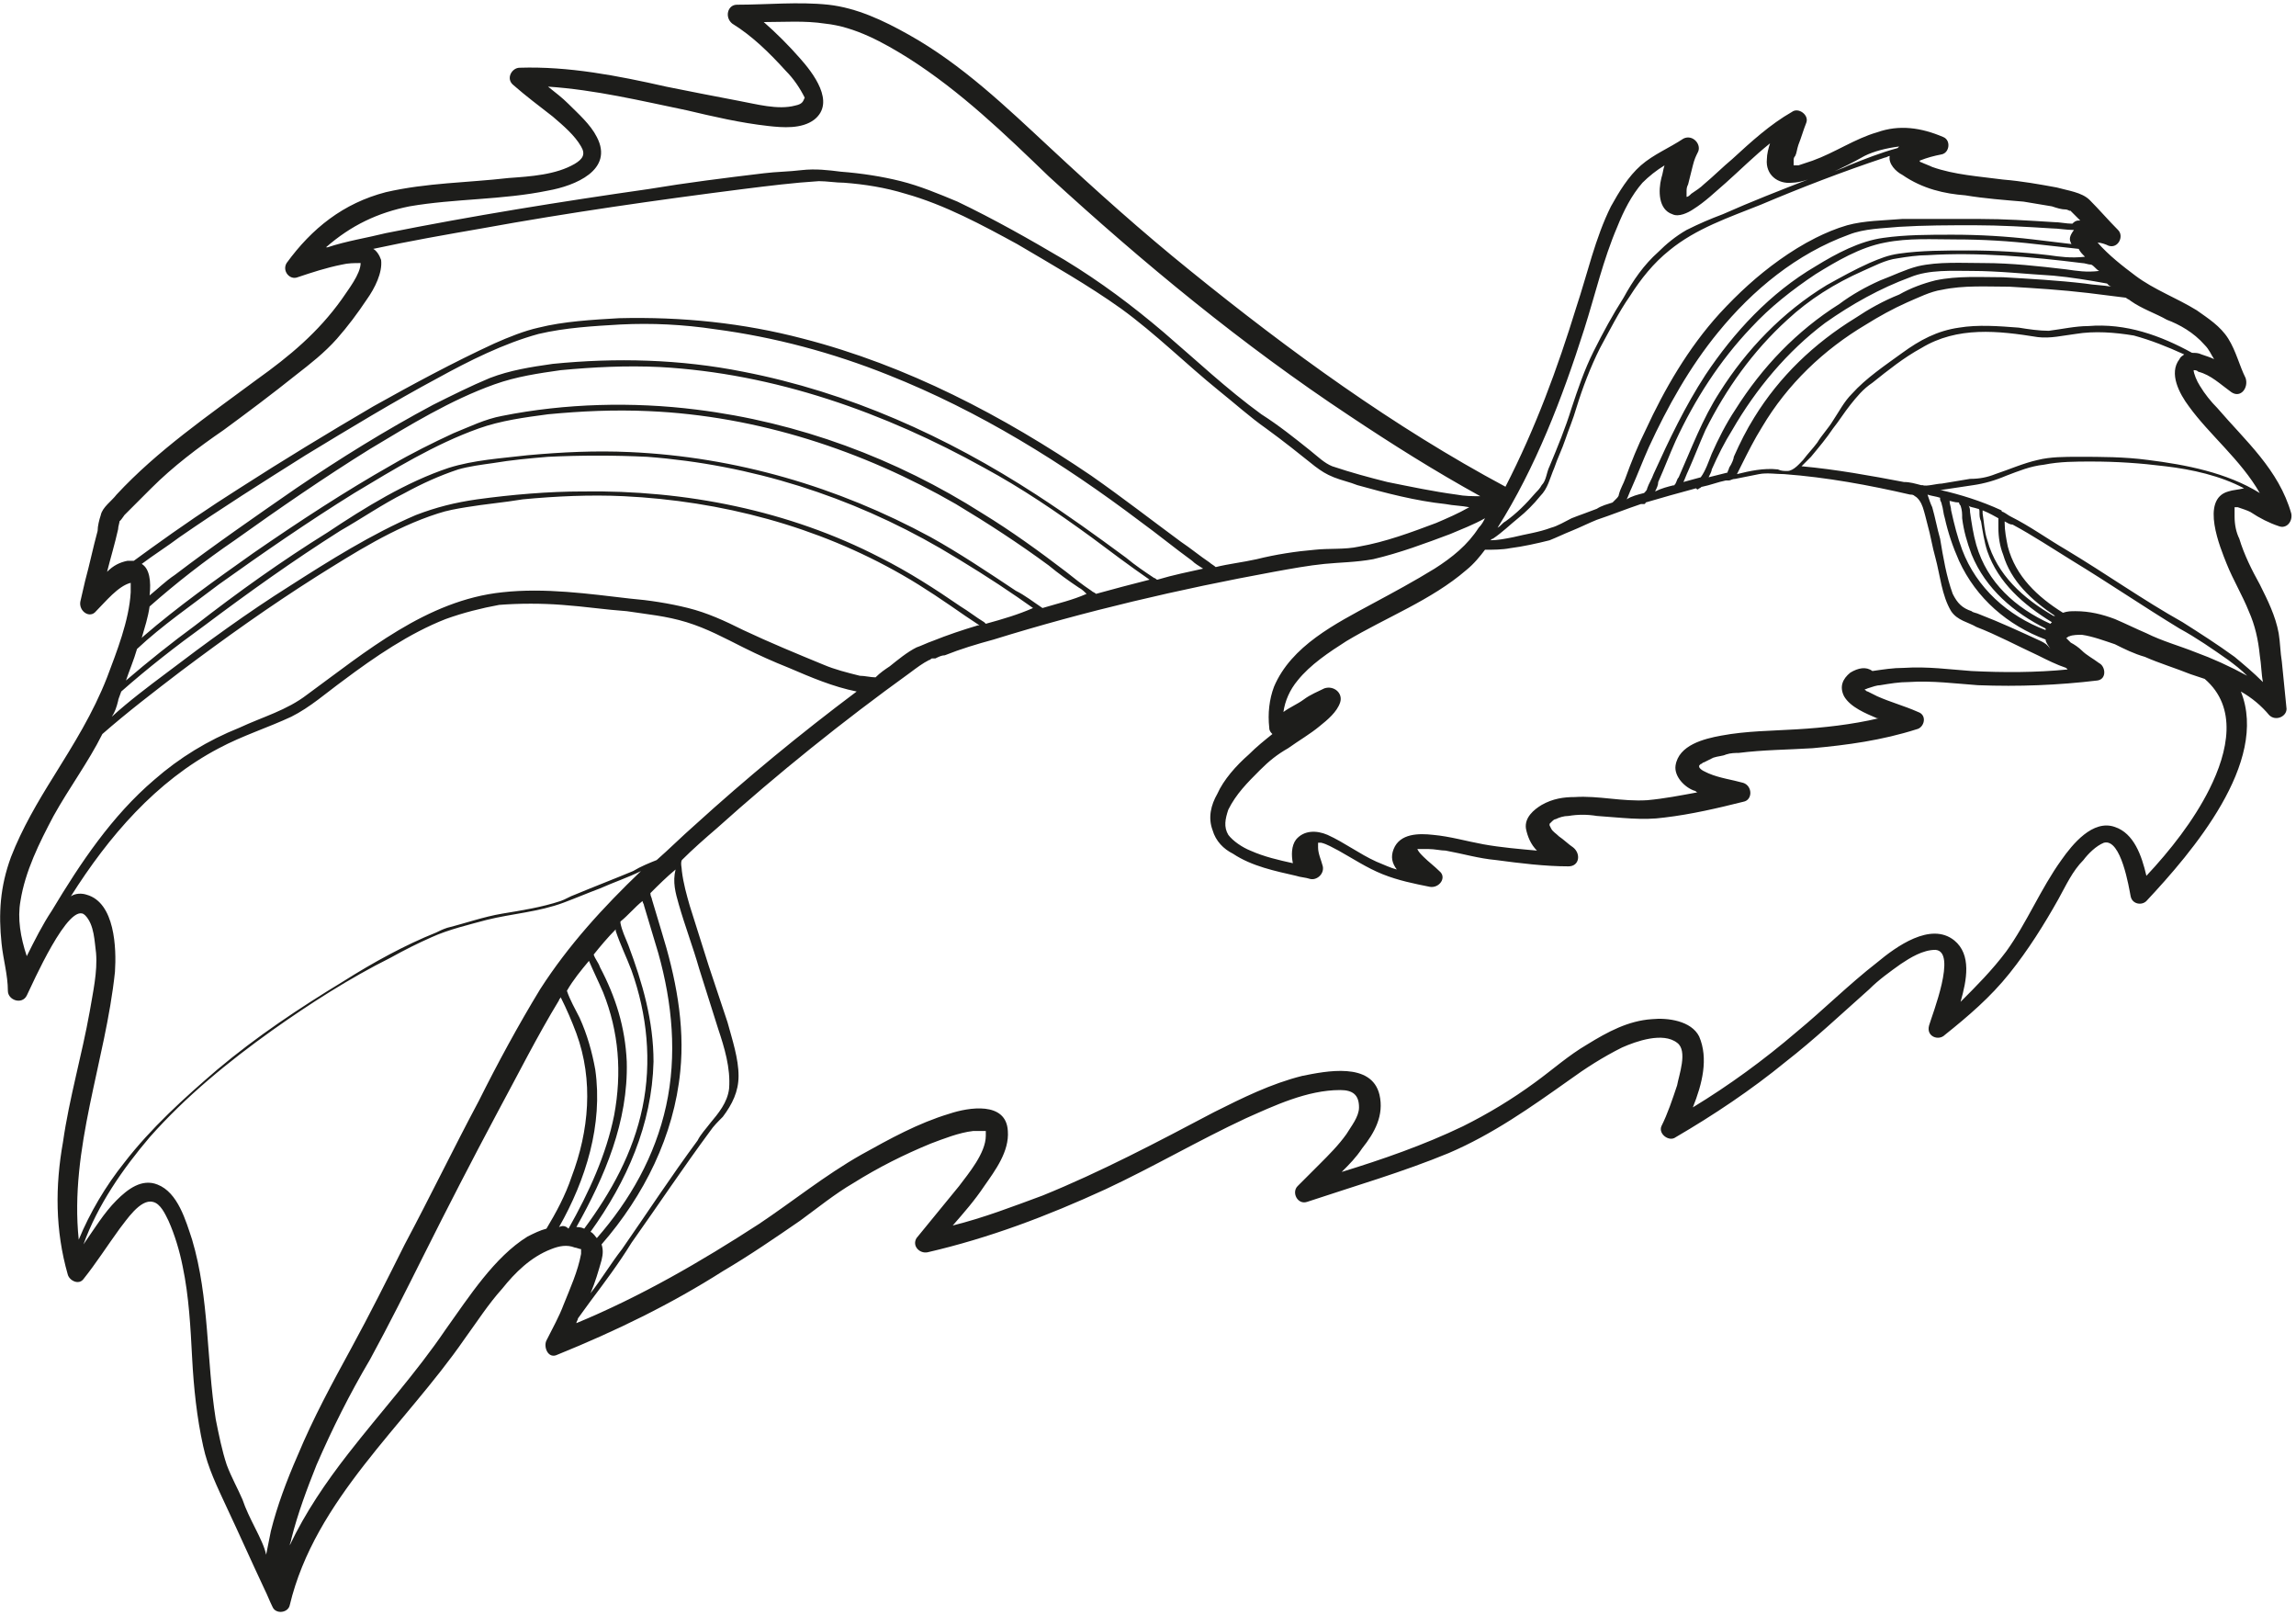 <?xml version="1.0" encoding="utf-8"?>
<!-- Generator: Adobe Illustrator 18.1.1, SVG Export Plug-In . SVG Version: 6.00 Build 0)  -->
<!DOCTYPE svg PUBLIC "-//W3C//DTD SVG 1.1//EN" "http://www.w3.org/Graphics/SVG/1.1/DTD/svg11.dtd">
<svg version="1.1" id="Слой_1" xmlns="http://www.w3.org/2000/svg" xmlns:xlink="http://www.w3.org/1999/xlink" x="0px" y="0px"
	 viewBox="0 0 145.8 102.5" enable-background="new 0 0 145.8 102.5" xml:space="preserve">
<path fill="#1D1D1B" d="M144.7,33.4c0.5,0.2,0.9-0.3,0.8-0.8c-0.8-2.8-2.9-4.6-4.7-6.7c-0.4-0.4-0.8-0.9-1.1-1.4
	c-0.2-0.3-0.4-0.8-0.4-1c0,0,0,0,0,0c0.1,0,0.2,0,0.3,0.1c0.8,0.2,1.4,0.8,2.1,1.3c0.6,0.4,1.1-0.3,0.9-0.9
	c-0.4-0.8-0.6-1.7-1.1-2.5c-0.5-0.8-1.3-1.3-2-1.8c-1.3-0.8-2.7-1.3-3.9-2.2c-0.8-0.6-1.7-1.3-2.4-2.1c0.2,0,0.5,0.1,0.7,0.2
	c0.6,0.2,1-0.6,0.6-1c-0.6-0.6-1.2-1.3-1.8-1.9c-0.5-0.5-1.4-0.6-2.1-0.8c-1.1-0.2-2.2-0.4-3.4-0.5c-1.5-0.2-3.1-0.3-4.5-0.8
	c-0.2-0.1-0.5-0.2-0.7-0.3c0,0-0.1,0-0.1-0.1c0,0,0,0,0,0c0.5-0.2,0.9-0.3,1.4-0.4c0.5-0.1,0.6-0.9,0.1-1.1
	c-1.4-0.6-2.8-0.8-4.2-0.3c-1.4,0.4-2.7,1.3-4.1,1.8c-0.3,0.1-0.6,0.2-0.9,0.3c-0.1,0-0.2,0-0.2,0c0,0-0.1,0-0.1,0c0,0,0,0,0,0
	c0,0,0,0,0,0h0c0-0.1,0-0.2,0-0.2c0,0.1,0-0.1,0-0.1c0-0.1,0-0.2,0.1-0.3c0.1-0.2,0.1-0.4,0.2-0.7c0.2-0.5,0.3-0.9,0.5-1.4
	c0.2-0.5-0.5-1-0.9-0.7c-1.4,0.8-2.6,1.9-3.8,3c-0.6,0.5-1.2,1.1-1.8,1.6c-0.2,0.2-0.5,0.4-0.8,0.6c-0.1,0.1-0.2,0.2-0.3,0.2
	c0,0,0-0.1,0-0.1c0-0.1,0-0.2,0-0.2c0-0.2,0-0.3,0.1-0.5c0.1-0.4,0.2-0.8,0.3-1.2c0.1-0.4,0.2-0.6,0.3-0.8c0.3-0.5-0.3-1.2-0.9-0.9
	c-0.9,0.6-1.9,1-2.7,1.7c-0.8,0.7-1.4,1.7-1.9,2.6c-1,2-1.5,4.3-2.2,6.4c-1.2,3.9-2.6,7.7-4.5,11.4c-7.1-3.8-13.7-8.6-20-13.7
	c-3.1-2.5-6-5.1-8.9-7.8c-2.8-2.6-5.6-5.3-9-7.2c-1.6-0.9-3.3-1.7-5.1-1.9c-1.9-0.2-3.9,0-5.8,0c-0.6,0-0.8,0.8-0.3,1.2
	c1.3,0.8,2.4,1.9,3.4,3c0.5,0.5,0.9,1.1,1.2,1.7C51,6.4,51,6.6,50.5,6.7C49.4,7,48,6.6,46.9,6.4c-1.6-0.3-3.1-0.6-4.6-0.9
	c-3.1-0.7-6.2-1.3-9.3-1.2c-0.5,0-0.9,0.7-0.4,1.1c0.8,0.7,1.6,1.3,2.5,2c0.7,0.6,1.4,1.2,1.8,1.9c0.3,0.5,0.1,0.8-0.4,1.1
	c-1.2,0.7-2.8,0.8-4.2,0.9c-2.6,0.3-5.2,0.3-7.8,0.9c-2.7,0.7-4.7,2.3-6.3,4.5c-0.3,0.5,0.2,1.1,0.7,0.9c0.9-0.3,1.8-0.6,2.8-0.8
	c0.4-0.1,0.8-0.1,1.2-0.1c0,0,0,0,0,0c0,0.7-0.8,1.7-1.2,2.3c-1.5,2.1-3.3,3.6-5.4,5.1c-3.1,2.3-6.3,4.5-8.9,7.3
	c-0.3,0.4-0.9,0.8-1,1.3c-0.1,0.3-0.2,0.7-0.2,1c-0.3,1.1-0.5,2.1-0.8,3.2c-0.1,0.4-0.2,0.9-0.3,1.3c-0.1,0.6,0.6,1.1,1,0.6
	c0.6-0.6,1.4-1.6,2.2-1.8c0,0.1,0,0.1,0,0.1c0,0.2,0,0.3,0,0.5c-0.1,1.8-0.9,3.8-1.5,5.4c-0.9,2.3-2.1,4.2-3.4,6.3
	c-1,1.6-2,3.3-2.7,5.1C0,56.3-0.1,58,0.1,59.9c0.1,1,0.4,2,0.4,3c0,0.6,0.9,0.9,1.2,0.3c0.3-0.6,2.7-6.1,3.7-5.1
	C6,58.7,6,59.8,6.1,60.5c0.1,1.2-0.2,2.5-0.4,3.7C5.2,67,4.4,69.7,4,72.5c-0.5,2.8-0.5,5.6,0.3,8.4c0.1,0.4,0.7,0.7,1,0.3
	c0.8-1,1.5-2.1,2.3-3.2c0.4-0.5,1.3-1.9,2.1-1.7c0.5,0.1,0.8,0.8,1,1.2c0.4,0.9,0.7,1.9,0.9,2.9c0.4,1.9,0.5,3.9,0.6,5.8
	c0.1,1.9,0.3,3.8,0.7,5.6c0.3,1.4,0.9,2.6,1.5,3.9c0.8,1.7,1.6,3.5,2.4,5.2c0.2,0.4,0.3,0.7,0.5,1.1c0.2,0.5,1,0.4,1.1-0.1
	C20,95.2,25.7,90.5,29.5,85c0.8-1.1,1.5-2.2,2.4-3.2c0.8-1,1.8-2,3.1-2.5c0.5-0.2,1-0.3,1.5-0.1c0.1,0,0.3,0.1,0.4,0.1c0,0,0,0,0,0
	c0,0.1,0,0.2,0,0.3c-0.2,1.1-0.7,2.2-1.1,3.2c-0.3,0.8-0.7,1.5-1.1,2.3c-0.2,0.4,0.1,1.2,0.7,0.9c3.7-1.5,7.2-3.2,10.5-5.3
	c1.7-1,3.3-2.1,4.9-3.2c1.1-0.8,2.2-1.7,3.4-2.4c1.6-1,3.2-1.8,4.9-2.5c0.8-0.3,1.8-0.7,2.7-0.8c0.3,0,0.6,0,0.8,0c0,0,0.1,0.1,0,0
	c0,0.1,0,0.1,0,0.3c0,1.1-1.1,2.4-1.7,3.2c-0.9,1.1-1.8,2.2-2.7,3.3c-0.3,0.5,0.2,1,0.7,0.9c3.9-0.9,7.6-2.3,11.3-4
	c3-1.4,5.9-3.1,8.9-4.5c1.8-0.8,3.9-1.8,6-1.8c0.8,0,1.2,0.3,1.2,1.1c0,0.6-0.5,1.2-0.8,1.7c-0.5,0.7-1.1,1.3-1.7,1.9
	c-0.5,0.5-0.9,0.9-1.4,1.4c-0.4,0.4,0,1.2,0.6,1c3-1,6.1-1.9,9-3.1c2.8-1.2,5.2-2.9,7.6-4.6c1.1-0.8,2.2-1.5,3.4-2.1
	c0.9-0.4,2.6-1,3.5-0.3c0.7,0.5,0.1,2.1,0,2.7c-0.3,0.9-0.6,1.8-1,2.6c-0.2,0.5,0.5,1,0.9,0.7c2.4-1.4,4.8-3,7-4.8
	c1.8-1.4,3.5-3,5.3-4.6c0.6-0.6,1.3-1.1,2-1.6c0.6-0.4,1.4-0.9,2.2-0.9c1.4,0.1-0.2,4.1-0.4,4.8c-0.2,0.7,0.6,1,1,0.6
	c1.5-1.2,2.9-2.4,4.1-3.9c1.2-1.5,2.2-3.1,3.1-4.7c0.5-0.9,0.9-1.8,1.6-2.5c0.3-0.4,0.8-0.9,1.3-1.1c1.1-0.3,1.6,2.9,1.7,3.4
	c0.1,0.5,0.7,0.6,1,0.3c2.9-3.1,7.8-8.8,6-13.3c0.7,0.4,1.3,0.9,1.8,1.5c0.4,0.4,1.1,0.1,1.1-0.4c-0.1-1-0.2-2-0.3-3
	c-0.1-0.6-0.1-1.2-0.2-1.8c-0.2-1.1-0.7-2.1-1.2-3.1c-0.5-0.9-1-1.9-1.3-2.9c-0.2-0.4-0.3-0.9-0.3-1.4c0-0.1,0-0.2,0-0.3
	c0,0,0-0.2,0-0.2c0,0,0-0.1,0-0.1c0,0,0,0,0,0c0.1,0,0.2,0,0.2,0c0.3,0.1,0.6,0.2,0.8,0.3C143.5,32.9,144.1,33.2,144.7,33.4z
	 M143.5,31.3c-2.1-1.3-4.7-1.8-7.1-2.1c-1.5-0.2-3-0.2-4.4-0.2c-0.9,0-1.8,0-2.6,0.2c-0.9,0.2-1.8,0.6-2.7,0.9
	c-0.5,0.2-1,0.3-1.6,0.3c-0.6,0.1-1.2,0.2-1.8,0.3c-0.3,0-1,0.2-1.2,0.1c0,0-0.1,0-0.1,0c-0.4-0.1-0.7-0.2-1.1-0.2
	c-2.1-0.4-4.3-0.8-6.5-1c0.2-0.2,0.4-0.4,0.6-0.6c0.5-0.6,1-1.2,1.4-1.8c0.4-0.5,0.7-1,1.1-1.5c0.4-0.5,0.8-1,1.4-1.4
	c1-0.8,2-1.6,3.1-2.2c2.3-1.4,4.9-1.1,7.4-0.7c0.8,0.1,1.6-0.1,2.4-0.2c1.2-0.2,2.5-0.1,3.7,0.1c1.1,0.3,2.1,0.7,3.2,1.2
	c-0.1,0.1-0.2,0.1-0.3,0.3c-0.7,0.9,0,2.2,0.6,3C140.3,27.6,142.3,29.2,143.5,31.3z M139.4,41.4c-1-0.4-2.1-0.7-3.1-1.2
	c-0.7-0.3-1.3-0.6-2-0.9c-0.8-0.3-1.6-0.5-2.5-0.5c-0.3,0-0.5,0-0.8,0.1c-1.6-1-3-2.3-3.5-4.2c-0.1-0.5-0.2-1-0.2-1.5
	c0,0,0-0.1,0-0.1c0.2,0.1,0.3,0.2,0.5,0.2c1.3,0.7,2.5,1.5,3.8,2.3c2.3,1.4,4.5,2.9,6.8,4.3c1.1,0.6,2.1,1.3,3.1,2
	c0.4,0.3,0.8,0.6,1.2,1C141.6,42.3,140.5,41.8,139.4,41.4z M117.5,42.7c-0.5,0.4-0.7,0.9-0.4,1.5c0.4,0.7,1.4,1.1,2.1,1.4
	c0,0,0,0,0.1,0c-1.7,0.4-3.5,0.6-5.2,0.7c-1.6,0.1-3.2,0.1-4.8,0.4c-1.1,0.2-2.7,0.6-2.9,1.9c-0.1,0.7,0.6,1.4,1.2,1.6
	c0.1,0,0.1,0.1,0.2,0.1c-1.1,0.2-2.1,0.4-3.2,0.5c-1.6,0.1-3.1-0.3-4.6-0.2c-0.7,0-1.4,0.1-2.1,0.5c-0.5,0.3-1.1,0.8-1,1.5
	c0.1,0.5,0.3,1,0.7,1.4c-1.1-0.1-2.3-0.2-3.4-0.4c-1.1-0.2-2.1-0.5-3.2-0.6c-0.9-0.1-2.1-0.1-2.5,0.9c-0.2,0.5-0.1,0.9,0.2,1.3
	c-0.4-0.1-0.8-0.3-1.3-0.5c-1.1-0.5-2-1.2-3.1-1.7c-0.7-0.3-1.5-0.3-2,0.3c-0.3,0.4-0.3,1-0.2,1.5c-0.9-0.2-1.8-0.4-2.7-0.8
	c-0.5-0.2-1.1-0.6-1.4-1c-0.3-0.5-0.2-1,0-1.6c0.5-1,1.2-1.7,2-2.5c0.6-0.6,1.1-1,1.8-1.4c0.7-0.5,1.4-0.9,2-1.4
	c0.5-0.4,1.1-0.9,1.3-1.5c0.2-0.6-0.4-1.1-1-0.9c-0.4,0.2-0.9,0.4-1.3,0.7c-0.4,0.3-0.9,0.5-1.3,0.8c0.1-0.7,0.4-1.4,0.9-2
	c0.8-1,2-1.8,3.1-2.5c2.5-1.5,5.4-2.6,7.6-4.5c0.5-0.4,0.9-0.9,1.2-1.3c0.5,0,1.1,0,1.6-0.1c0.8-0.1,1.7-0.3,2.5-0.5
	c0.5-0.2,0.9-0.4,1.4-0.6c0.5-0.2,1.1-0.5,1.6-0.7c0.9-0.3,1.9-0.7,2.8-1c0.1,0,0.1,0,0.2,0c0,0,0.1,0,0.1-0.1
	c1-0.3,2.1-0.6,3.2-0.9c0.1,0.1,0.1,0.1,0.2,0c0.1,0,0.1-0.1,0.2-0.1c0.5-0.1,1-0.3,1.5-0.4c0.1,0,0.1,0,0.2,0c0,0,0,0,0,0
	c0.1,0,0.2-0.1,0.4-0.1c0.5-0.1,1-0.2,1.5-0.3c0.5-0.1,1.1,0,1.6,0c2.7,0.2,5.4,0.7,8,1.3c0.1,0,0.2,0,0.3,0.1
	c0.2,0.1,0.4,0.4,0.5,0.7c0.1,0.3,0.2,0.7,0.3,1.1c0.2,0.7,0.3,1.4,0.5,2.1c0.3,1.1,0.4,2.4,1,3.4c0.4,0.6,1.1,0.7,1.6,1
	c1.3,0.5,2.6,1.2,3.9,1.8c0.6,0.3,1.2,0.6,1.8,0.8c0,0,0,0,0.1,0.1c-2,0.2-4.1,0.2-6.1,0.1c-1.4-0.1-2.8-0.3-4.3-0.2
	c-0.7,0-1.3,0.1-2,0.2C118.5,42.3,118,42.4,117.5,42.7z M107.7,48.6C107.7,48.6,107.7,48.6,107.7,48.6
	C107.7,48.6,107.7,48.6,107.7,48.6C107.7,48.6,107.7,48.6,107.7,48.6z M89.6,54.1L89.6,54.1C89.6,54.1,89.6,54.1,89.6,54.1
	C89.6,54.1,89.6,54.1,89.6,54.1z M89.6,54C89.6,54,89.6,54,89.6,54C89.6,54,89.6,54,89.6,54z M83.3,53.9
	C83.3,53.9,83.3,53.9,83.3,53.9L83.3,53.9C83.3,53.9,83.3,53.9,83.3,53.9z M83.3,53.9L83.3,53.9C83.3,53.9,83.3,53.9,83.3,53.9
	C83.3,53.9,83.3,53.9,83.3,53.9C83.3,53.9,83.3,53.9,83.3,53.9z M109.8,29.7c0,0.1-0.1,0.2-0.1,0.3c0,0,0,0,0,0
	c-0.4,0.1-0.8,0.2-1.2,0.3c0.1-0.2,0.2-0.4,0.2-0.5c0.4-0.9,0.8-1.7,1.3-2.5c1.5-2.6,3.5-5,5.9-6.8c1.7-1.2,3.5-2.2,5.4-2.9
	c1.2-0.5,2.7-0.4,3.9-0.4c1.7,0,3.5,0.2,5.2,0.3c1.1,0.1,2.3,0.3,3.4,0.5c0.1,0.1,0.2,0.2,0.3,0.2c-0.6-0.1-1.1-0.1-1.7-0.2
	c-1.7-0.2-3.5-0.3-5.2-0.4c-1.4,0-2.9-0.1-4.3,0.2c-0.8,0.2-1.6,0.5-2.3,0.9c-1,0.4-1.9,0.9-2.8,1.5c-2.6,1.6-4.8,3.7-6.4,6.3
	c-0.5,0.8-0.9,1.6-1.3,2.5C110.1,29.1,110,29.4,109.8,29.7z M131.2,17.1c-1.7-0.2-3.5-0.4-5.2-0.4c-1.4,0-2.9-0.1-4.2,0.2
	c-0.8,0.2-1.6,0.6-2.4,0.9c-0.9,0.4-1.8,0.9-2.6,1.5c-2.7,1.7-4.9,4-6.6,6.7c-0.6,0.9-1.1,1.9-1.5,2.8c-0.2,0.5-0.4,1.1-0.7,1.5
	c-0.4,0.1-0.7,0.2-1.1,0.3c0.1-0.2,0.2-0.5,0.3-0.7c0.4-0.9,0.7-1.7,1.1-2.6c1.3-2.6,3-5,5.2-7c1.4-1.3,3-2.3,4.8-3.1
	c0.7-0.3,1.4-0.7,2.2-0.8c0.6-0.1,1.3-0.2,1.9-0.2c3.2-0.2,6.6,0.1,9.8,0.5c0.2,0,0.4,0.1,0.6,0.1c0.2,0.1,0.3,0.3,0.5,0.4
	C132.5,17.3,131.9,17.2,131.2,17.1z M130.1,16.2c-1.7-0.2-3.4-0.3-5.1-0.3c-1.5,0-3,0-4.4,0.2c-0.7,0.1-1.2,0.3-1.9,0.6
	c-0.9,0.4-1.8,0.9-2.7,1.4c-2.8,1.7-5.1,4.1-6.8,6.8c-1.1,1.7-1.8,3.6-2.6,5.4c-0.1,0.1-0.1,0.2-0.2,0.4c-0.1,0.1-0.1,0.2-0.1,0.1
	c0,0,0,0,0,0c-0.4,0.1-0.8,0.2-1.2,0.4c0.1-0.2,0.2-0.4,0.2-0.6c0.4-0.9,0.7-1.7,1.1-2.6c1.2-2.6,2.8-5.1,4.8-7.2
	c1.2-1.3,2.6-2.4,4.1-3.4c1.3-0.8,2.8-1.7,4.4-2c1.5-0.3,3-0.2,4.5-0.2c1.7,0,3.4,0.1,5.1,0.3c0.9,0.1,1.8,0.2,2.7,0.3
	c0.1,0.2,0.2,0.3,0.4,0.5C131.5,16.4,130.8,16.3,130.1,16.2z M131.5,15.4c0,0,0,0.1,0.1,0.1c-0.8-0.1-1.7-0.2-2.5-0.3
	c-1.7-0.2-3.4-0.3-5.1-0.3c-1.5,0-3,0-4.4,0.2c-1.5,0.2-3,1-4.3,1.8c-2.9,1.7-5.2,4.2-7,6.9c-1.3,2-2.3,4.1-3.3,6.3
	c-0.1,0.3-0.3,0.6-0.4,0.9c0,0.1-0.1,0.2-0.2,0.3c0,0,0,0,0,0c-0.4,0.1-0.8,0.2-1.1,0.4c0.1-0.2,0.2-0.5,0.3-0.7
	c0.4-0.9,0.7-1.7,1.1-2.6c1.2-2.6,2.6-5.1,4.4-7.3c2.2-2.7,5-5,8.3-6.2c1-0.4,2.2-0.4,3.2-0.5c1.6-0.1,3.2-0.1,4.8-0.1
	c1.6,0,3.3,0.1,4.9,0.2c0.4,0,0.9,0.1,1.4,0.1C131.4,15,131.4,15.2,131.5,15.4z M129.6,40.7c-1.3-0.6-2.6-1.2-3.9-1.7
	c-0.2-0.1-0.4-0.1-0.5-0.2c-0.6-0.2-0.9-0.5-1.2-1.1c-0.4-1.1-0.6-2.3-0.8-3.5c-0.2-0.7-0.3-1.3-0.5-2c-0.1-0.2-0.2-0.5-0.3-0.8
	c0.3,0.1,0.5,0.1,0.8,0.2c0,0,0,0,0,0.1c0,0.1,0.1,0.2,0.1,0.3c0.1,0.3,0.1,0.6,0.2,0.9c0.2,0.9,0.5,1.8,0.9,2.7
	c1.1,2.4,3.1,4.1,5.5,5c0,0.2,0.2,0.4,0.3,0.6C130,40.9,129.8,40.8,129.6,40.7z M131.1,40.4C131,40.5,131,40.5,131.1,40.4
	L131.1,40.4z M126.9,32.9c0,0,0,0.1,0,0.1c0,0.2,0,0.4,0,0.5c0,0.6,0.1,1.2,0.3,1.7c0.5,1.7,1.8,2.9,3.3,3.9c0,0,0,0-0.1,0
	c-1.9-1.1-3.6-2.6-4.2-4.8c-0.2-0.6-0.2-1.1-0.3-1.7c0-0.1,0-0.1,0-0.2C126.4,32.6,126.7,32.8,126.9,32.9z M125.6,32.3
	C125.6,32.3,125.6,32.3,125.6,32.3C125.6,32.3,125.6,32.4,125.6,32.3c0.1,0,0.1,0.1,0.1,0.2c0,0.2,0,0.4,0.1,0.6
	c0.1,0.6,0.2,1.3,0.4,1.9c0.7,2,2.3,3.4,4.1,4.5c0,0-0.1,0.1-0.1,0.1c-2.2-1-4-2.6-4.7-5c-0.2-0.7-0.3-1.4-0.4-2.1
	c0-0.1,0-0.3-0.1-0.4C125.1,32.2,125.3,32.2,125.6,32.3z M124.4,31.9C124.4,31.9,124.4,31.9,124.4,31.9c0,0.1,0.1,0.2,0.1,0.2
	c0.1,0.3,0.1,0.5,0.1,0.8c0.1,0.8,0.3,1.5,0.6,2.3c0.9,2.2,2.7,3.7,4.7,4.7c0,0,0,0.1,0,0.1c-2.4-0.9-4.4-2.7-5.3-5.1
	c-0.3-0.8-0.5-1.6-0.7-2.5c0-0.2-0.1-0.4-0.1-0.6C123.9,31.8,124.1,31.9,124.4,31.9z M140,21.9c0.3,0.3,0.4,0.6,0.6,0.9
	c-0.2-0.1-0.5-0.2-0.8-0.3c-0.2-0.1-0.4-0.1-0.6-0.1c-2-1.1-4.2-1.9-6.6-1.7c-0.8,0-1.7,0.2-2.5,0.3c-0.6,0-1.3-0.1-1.9-0.2
	c-1.3-0.1-2.6-0.2-3.8,0c-1.4,0.2-2.5,0.8-3.6,1.6c-1.1,0.8-2.3,1.6-3.2,2.6c-0.5,0.5-0.8,1.1-1.2,1.7c-0.3,0.5-0.7,0.9-1,1.4
	c-0.3,0.4-0.6,0.7-0.9,1.1c-0.2,0.2-0.6,0.7-1,0.7c0,0,0,0,0,0c-0.2,0-0.4,0-0.6-0.1c-0.9-0.1-1.8,0.1-2.6,0.3
	c0.1-0.2,0.2-0.4,0.3-0.6c0.4-0.8,0.8-1.6,1.3-2.4c1.6-2.7,3.9-4.9,6.6-6.5c0.8-0.5,1.7-1,2.6-1.4c0.7-0.3,1.5-0.7,2.2-0.8
	c1.4-0.3,2.9-0.2,4.3-0.2c1.7,0.1,3.3,0.2,5,0.4c0.8,0.1,1.6,0.2,2.4,0.3c0.1,0.1,0.2,0.1,0.3,0.2c0.7,0.5,1.6,0.8,2.3,1.2
	C138.4,20.6,139.3,21.1,140,21.9z M124.8,12.4c1.2,0.2,2.5,0.3,3.7,0.4c0.6,0.1,1.2,0.2,1.8,0.3c0.3,0.1,0.6,0.2,0.9,0.2
	c0.1,0,0.4,0.2,0.2,0c0,0,0,0,0,0c0.2,0.2,0.5,0.5,0.7,0.7c0,0-0.1,0-0.1,0c-0.2,0-0.3,0.1-0.4,0.2c-0.4,0-0.8-0.1-1.2-0.1
	c-1.6-0.1-3.1-0.2-4.7-0.2c-1.6,0-3.2,0-4.9,0c-1.2,0.1-2.4,0.1-3.5,0.4c-0.7,0.2-1.4,0.5-2,0.8c-0.8,0.4-1.6,0.9-2.3,1.4
	c-1.4,1-2.6,2.1-3.8,3.4c-2,2.2-3.5,4.8-4.7,7.4c-0.5,1-0.9,2-1.3,3.1c-0.1,0.3-0.3,0.6-0.4,1c0,0.1-0.1,0.2-0.2,0.3
	c0,0-0.1,0.1-0.1,0.1c0,0,0,0,0,0c0,0-0.1,0.1-0.1,0.1c-0.3,0.1-0.7,0.2-1,0.4c-0.5,0.2-1.1,0.4-1.6,0.6c-0.4,0.2-0.9,0.5-1.3,0.6
	c-0.8,0.3-1.6,0.4-2.4,0.6c-0.5,0.1-1,0.2-1.5,0.2c0.1,0,0.1-0.1,0.2-0.1c0.6-0.4,1.1-0.9,1.6-1.3c0.5-0.4,1-0.9,1.4-1.4
	c0.5-0.5,0.6-1.1,0.9-1.8c0.2-0.6,0.5-1.2,0.7-1.8c0.2-0.6,0.5-1.3,0.7-2c0.4-1.3,0.9-2.6,1.5-3.8c0.6-1.1,1.2-2.3,1.9-3.3
	c0.7-1.1,1.5-2.1,2.5-2.9c1.7-1.4,3.8-2.1,5.8-2.9c2.6-1.1,5.2-2.1,7.9-3c0.1,0,0.2-0.1,0.3-0.1c-0.1,0.5,0.4,1,0.8,1.2
	C122.1,12,123.5,12.3,124.8,12.4z M120.6,9.3c0,0-0.1,0.1-0.1,0.1c-1.1,0.3-2.1,0.7-3.1,1.1c-0.4,0.2-0.8,0.3-1.2,0.5
	c0.7-0.3,1.5-0.7,2.2-1.1C119,9.6,119.8,9.4,120.6,9.3z M113.6,10.4C113.6,10.4,113.6,10.4,113.6,10.4
	C113.6,10.4,113.6,10.4,113.6,10.4L113.6,10.4z M113.6,10.5L113.6,10.5C113.6,10.5,113.6,10.5,113.6,10.5
	C113.6,10.5,113.6,10.5,113.6,10.5C113.6,10.5,113.6,10.5,113.6,10.5z M113.6,10.5C113.6,10.5,113.6,10.5,113.6,10.5
	C113.6,10.5,113.6,10.5,113.6,10.5C113.6,10.5,113.6,10.5,113.6,10.5C113.6,10.5,113.6,10.5,113.6,10.5z M106.7,12.5L106.7,12.5
	C106.7,12.5,106.7,12.5,106.7,12.5C106.7,12.5,106.7,12.5,106.7,12.5z M100.6,20.9c0.7-2.2,1.2-4.4,2.1-6.5c0.4-1,0.9-2,1.6-2.8
	c0.4-0.4,0.9-0.8,1.4-1.1c-0.1,0.3-0.1,0.5-0.2,0.8c-0.2,0.8-0.2,2,0.7,2.3c0.4,0.2,1-0.1,1.3-0.3c0.8-0.5,1.4-1.1,2.1-1.7
	c0.9-0.8,1.8-1.7,2.8-2.5c-0.1,0.3-0.2,0.7-0.2,1c-0.1,1,0.7,1.6,1.6,1.5c0.3,0,0.7-0.1,1-0.2c-1.8,0.7-3.6,1.4-5.4,2.2
	c-0.8,0.3-1.5,0.6-2.3,1c-0.7,0.4-1.3,0.9-1.8,1.4c-0.9,0.8-1.6,1.8-2.2,2.9c-0.7,1.1-1.3,2.2-1.9,3.4c-0.6,1.2-1,2.4-1.4,3.6
	c-0.4,1.3-0.9,2.5-1.4,3.7c-0.2,0.4-0.2,0.9-0.5,1.2c-0.1,0.2-0.3,0.4-0.4,0.5c-0.6,0.7-1.2,1.3-1.9,1.8c-0.2,0.1-0.3,0.3-0.5,0.4
	C97.5,29.7,99.2,25.3,100.6,20.9z M26,13.1c2.9-0.5,5.9-0.4,8.8-1c1.7-0.3,4.2-1.3,3.1-3.4c-0.4-0.8-1.2-1.5-1.8-2.1
	c-0.4-0.4-0.8-0.7-1.3-1.1c3,0.2,5.9,0.9,8.8,1.5C45.3,7.4,47,7.8,48.8,8c0.9,0.1,2.1,0.2,2.9-0.4c1.4-1.1-0.1-3-0.9-3.9
	c-0.7-0.8-1.5-1.6-2.3-2.3c1.3,0,2.6-0.1,3.9,0.1c1.9,0.2,3.7,1.2,5.3,2.2c3.3,2.1,6.1,4.8,8.9,7.5c6,5.5,12.3,10.7,19.1,15.2
	c2.7,1.8,5.4,3.5,8.3,5.1c-0.5,0-1,0-1.5-0.1c-1.5-0.2-2.9-0.5-4.4-0.8c-1.2-0.3-2.3-0.6-3.5-1c-0.5-0.2-0.9-0.6-1.4-1
	c-1-0.8-2-1.6-3.1-2.3c-2.2-1.6-4.1-3.4-6.2-5.2c-2-1.7-4-3.2-6.3-4.6c-2.2-1.3-4.5-2.6-6.8-3.7c-1.2-0.5-2.4-1-3.6-1.3
	c-1.2-0.3-2.5-0.5-3.8-0.6c-0.8-0.1-1.6-0.2-2.5-0.1c-0.8,0.1-1.6,0.1-2.4,0.2c-2.5,0.3-4.9,0.6-7.3,1c-5.6,0.8-11.2,1.7-16.7,2.8
	c-1.2,0.3-2.5,0.5-3.7,0.9c0,0-0.1,0-0.1,0C22.3,14.3,24,13.5,26,13.1z M7.5,33.6c0-0.2,0.1-0.4,0.1-0.6c-0.1,0.3,0.3-0.3,0.3-0.3
	c0.2-0.2,0.3-0.3,0.5-0.5c0.4-0.4,0.8-0.8,1.2-1.2c1.4-1.4,3-2.6,4.6-3.7c1.5-1.1,3.1-2.3,4.6-3.5c0.9-0.7,1.8-1.4,2.6-2.3
	c0.7-0.8,1.3-1.6,1.9-2.5c0.5-0.7,1-1.7,0.9-2.5c-0.1-0.3-0.3-0.6-0.5-0.7c2.3-0.5,4.6-0.9,6.9-1.3c5.5-1,11.1-1.8,16.6-2.5
	c1.6-0.2,3.2-0.4,4.8-0.5c0.5,0,1.1,0.1,1.6,0.1c1.3,0.1,2.6,0.3,3.9,0.7c2.5,0.7,4.9,2,7.1,3.2c2.2,1.3,4.5,2.6,6.6,4.1
	c2.2,1.6,4.1,3.5,6.2,5.2c1,0.8,2,1.7,3,2.4c1.1,0.8,2.1,1.6,3.1,2.4c0.4,0.3,0.7,0.5,1.2,0.7c0.5,0.2,1,0.3,1.5,0.5
	c1.8,0.5,3.7,1,5.6,1.2c0.5,0.1,1,0.1,1.5,0.2c-0.7,0.4-1.4,0.7-2.1,1c-1.6,0.6-3.2,1.2-4.9,1.5c-0.9,0.2-1.9,0.1-2.8,0.2
	c-1.2,0.1-2.5,0.3-3.7,0.6c-0.9,0.2-1.8,0.3-2.6,0.5c-0.1-0.1-0.3-0.2-0.4-0.3c-0.6-0.4-1.2-0.9-1.8-1.3c-1.9-1.4-3.7-2.8-5.7-4.2
	c-5.6-3.8-11.7-7-18.3-8.7c-3.8-1-7.7-1.4-11.7-1.3c-1.7,0.1-3.5,0.2-5.1,0.6c-0.9,0.2-1.9,0.6-2.8,1c-2.6,1.2-5.2,2.6-7.7,4
	c-2.9,1.7-5.7,3.4-8.5,5.2c-1.9,1.2-3.8,2.5-5.6,3.8c-0.4,0.3-0.7,0.5-1.1,0.8c-0.1,0-0.2,0-0.4,0c-0.5,0.1-0.9,0.3-1.3,0.7
	C7,35.5,7.3,34.5,7.5,33.6z M62.6,39.6c0,0-0.1-0.1-0.1-0.1c-0.5-0.3-1-0.7-1.5-1c-1.6-1.1-3.3-2.2-5.1-3.1
	c-5.8-3-12.4-4.3-18.9-4.2c-2.2,0-4.5,0.2-6.7,0.5c-1.4,0.2-2.6,0.5-3.9,1c-2.8,1.2-5.5,2.9-8,4.5c-2.7,1.7-5.3,3.6-7.8,5.5
	c-1.2,0.9-2.4,1.8-3.5,2.8c0.2-0.3,0.3-0.6,0.4-1c0-0.1,0.1-0.3,0.2-0.6c1.7-1.5,3.5-2.9,5.3-4.2c2.8-2.1,5.6-4.1,8.6-6
	c1.4-0.8,2.7-1.7,4.1-2.4c1.1-0.6,2.2-1.1,3.4-1.5c0.7-0.2,1.5-0.3,2.2-0.4c1.2-0.2,2.3-0.3,3.5-0.4c2.1-0.1,4.2-0.1,6.3,0
	c6.6,0.5,12.9,2.5,18.6,5.8c1.7,1,3.3,2,4.9,3.1c0.3,0.2,0.7,0.5,1,0.7C64.7,39,63.7,39.3,62.6,39.6z M8.4,37C8.4,37,8.4,37,8.4,37
	C8.4,37,8.4,37,8.4,37z M66.2,38.6C66.2,38.6,66.2,38.6,66.2,38.6c-0.6-0.4-1.1-0.8-1.7-1.1c-1.8-1.2-3.6-2.4-5.4-3.4
	C53.2,30.9,46.7,29,40,28.7c-2.2-0.1-4.3,0-6.5,0.2c-1.7,0.2-3.4,0.3-5,0.8c-2.7,0.9-5.3,2.5-7.7,4.1c-2.9,1.8-5.7,3.8-8.4,5.9
	c-1.5,1.1-3,2.3-4.4,3.5c0.2-0.6,0.5-1.3,0.7-2c1.6-1.5,3.5-2.8,5.2-4.1c2.8-2,5.7-4,8.6-5.8c2.5-1.5,5.1-3.1,7.9-4.1
	c1.4-0.5,2.9-0.7,4.4-0.9c2.1-0.2,4.2-0.3,6.4-0.2c6.9,0.3,13.6,2.5,19.5,5.9c2,1.2,4,2.5,5.9,3.9c0.6,0.5,1.3,1,1.9,1.4
	c0.2,0.1,0.4,0.3,0.5,0.4C68.1,38.1,67.2,38.3,66.2,38.6z M69.6,37.7c-0.1-0.1-0.2-0.1-0.3-0.2c-0.6-0.4-1.1-0.8-1.6-1.2
	c-1.7-1.3-3.5-2.6-5.3-3.7c-5.5-3.5-11.7-5.8-18.2-6.6c-4-0.5-8.3-0.4-12.3,0.4c-1.1,0.2-2.1,0.7-3.1,1.1c-1.3,0.6-2.7,1.3-3.9,2
	c-3,1.7-5.9,3.6-8.8,5.6c-2.4,1.7-4.8,3.4-7,5.3c0,0-0.1,0.1-0.1,0.1c0.2-0.7,0.4-1.3,0.5-2c1.7-1.5,3.5-2.9,5.4-4.2
	c2.8-2,5.7-4,8.6-5.8c2.5-1.5,5.1-3.1,7.9-4.1c1.4-0.5,2.8-0.7,4.2-0.9c2.1-0.2,4.2-0.3,6.3-0.2c7.3,0.4,14.3,2.9,20.6,6.4
	c2.4,1.3,4.6,2.8,6.8,4.4c1.2,0.9,2.4,1.8,3.7,2.7C71.8,37.1,70.7,37.4,69.6,37.7z M73.5,36.8c-0.1,0-0.1-0.1-0.2-0.1
	c-0.6-0.4-1.2-0.8-1.8-1.3c-1.9-1.4-3.7-2.7-5.7-4c-5.7-3.7-11.9-6.5-18.6-7.8c-4-0.8-8.1-0.9-12.1-0.5c-1.4,0.2-2.7,0.4-4,0.9
	c-1.2,0.5-2.4,1.1-3.6,1.7c-3,1.6-5.9,3.4-8.7,5.3c-2.6,1.8-5.2,3.6-7.7,5.5c-0.6,0.4-1.1,0.9-1.6,1.3c0.1-0.9,0-1.7-0.5-2
	c0.8-0.6,1.6-1.1,2.4-1.7c2.6-1.8,5.3-3.5,8-5.2c2.8-1.7,5.6-3.4,8.4-4.9c2-1.1,4.2-2.2,6.4-2.8c1.7-0.4,3.5-0.5,5.2-0.6
	c2-0.1,4,0,6,0.3c3.8,0.5,7.5,1.5,11,2.9c5.8,2.3,11.1,5.6,16,9.3c1.1,0.8,2.2,1.7,3.3,2.5c0.2,0.2,0.4,0.3,0.7,0.5
	C75.5,36.3,74.5,36.5,73.5,36.8z M1.3,57.2c0.3-1.9,1.2-3.7,2.1-5.4c1-1.8,2.2-3.4,3.1-5.2c1.6-1.4,3.3-2.7,5-4
	c2.8-2.1,5.6-4.1,8.6-6c2.4-1.5,4.9-3.1,7.7-4c0.6-0.2,1.2-0.3,1.8-0.4c1.2-0.2,2.4-0.3,3.6-0.5c2.1-0.2,4.3-0.3,6.4-0.2
	c6.2,0.3,12.3,1.9,17.7,5c1.4,0.8,2.7,1.7,4,2.6c0.3,0.2,0.6,0.4,0.9,0.6c0,0-0.1,0-0.1,0c-1,0.3-1.9,0.6-2.9,1
	c-0.3,0.1-0.7,0.3-1,0.4c-0.6,0.3-1.2,0.8-1.7,1.2c-0.3,0.2-0.6,0.4-0.9,0.7c-0.3,0-0.7-0.1-1-0.1c-0.8-0.2-1.6-0.4-2.3-0.7
	c-1.7-0.7-3.4-1.4-5.1-2.2c-1.2-0.6-2.3-1.1-3.5-1.4c-1.2-0.3-2.5-0.5-3.7-0.6c-2.6-0.3-5.4-0.7-8.1-0.4c-4.8,0.5-8.7,3.8-12.4,6.5
	c-1.3,1-2.8,1.4-4.3,2.1c-2,0.8-3.8,1.9-5.4,3.3c-2.7,2.3-4.7,5.3-6.5,8.3c-0.6,0.9-1.1,1.9-1.6,2.9C1.3,59.5,1.1,58.3,1.3,57.2z
	 M7.3,61.7c0.1-1.5,0-4.4-1.8-4.9c-0.3-0.1-0.7-0.1-1,0.1c2.4-3.8,5.4-7.3,9.4-9.4c1.5-0.8,3.1-1.3,4.6-2c1.2-0.6,2.2-1.5,3.3-2.3
	c2-1.5,4.2-3,6.5-3.9c1.1-0.4,2.3-0.7,3.4-0.9c1.3-0.1,2.7-0.1,4,0c1.4,0.1,2.7,0.3,4.1,0.4c1.3,0.2,2.5,0.3,3.8,0.7
	c1.3,0.4,2.4,1,3.6,1.6c1,0.5,1.9,0.9,2.9,1.3c1.4,0.6,2.8,1.2,4.3,1.5c-3.6,2.7-7,5.5-10.3,8.5c-0.8,0.7-1.6,1.5-2.4,2.2
	c-0.5,0.2-1,0.4-1.5,0.7c-1.2,0.5-2.5,1-3.7,1.5c-0.3,0.1-0.6,0.3-0.9,0.4c-1.2,0.4-2.5,0.6-3.7,0.8c-1.2,0.2-2.3,0.6-3.5,0.9
	c-0.3,0.1-0.5,0.2-0.7,0.3c-2,0.8-4,1.9-5.9,3.1c-2.8,1.7-5.5,3.5-8,5.6c-2.1,1.8-4.2,3.7-5.9,5.9c-1.2,1.5-2.2,3.2-2.9,4.9
	C4.4,72.9,6.7,67.4,7.3,61.7z M43.1,57.4c0.4,1.4,0.9,2.7,1.3,4.1c0.4,1.3,0.8,2.5,1.2,3.8c0.4,1.2,0.8,2.5,0.7,3.8
	c-0.1,0.9-0.7,1.6-1.2,2.2c-0.3,0.4-0.6,0.7-0.8,1.1c-1.7,2.3-3.2,4.6-4.8,6.9c-0.7,0.9-1.3,1.9-2,2.8c0.3-0.7,0.5-1.4,0.7-2.1
	c0.1-0.4,0.1-0.7,0-1c2.7-3.1,4.6-6.9,5-11c0.3-3-0.3-6-1.2-8.9c-0.2-0.7-0.4-1.3-0.6-2c0-0.1-0.1-0.2-0.1-0.4c0.5-0.5,1-1,1.6-1.5
	C42.7,56,42.9,56.7,43.1,57.4z M37.1,78c-0.2-0.1-0.4-0.1-0.5-0.1c1.8-3.2,3.3-6.7,3.2-10.5c-0.1-2.2-0.7-4.1-1.7-6
	c-0.1-0.3-0.3-0.5-0.4-0.8c0.4-0.5,0.9-1.1,1.4-1.6c0,0,0,0.1,0,0.1c0.3,0.9,0.7,1.7,1,2.5c1,2.8,1.3,5.8,0.7,8.7
	C40.2,73.2,38.8,75.7,37.1,78C37.1,78,37.1,78,37.1,78z M35.5,77.9c1.7-3,2.8-6.5,2.3-10c-0.2-1.1-0.5-2.2-1-3.3
	c-0.3-0.6-0.6-1.1-0.8-1.7c0.4-0.7,0.9-1.3,1.4-1.9c0.3,0.7,0.6,1.3,0.9,2c1,2.5,1.2,5.1,0.7,7.8c-0.5,2.5-1.6,4.9-2.9,7.2
	C35.9,77.8,35.7,77.8,35.5,77.9z M40.8,57.2c0,0.1,0.1,0.2,0.1,0.3c0.3,1,0.6,2,0.9,3c0.9,3.2,1.2,6.5,0.5,9.7
	c-0.7,3.2-2.3,6-4.4,8.4c-0.1-0.1-0.2-0.3-0.4-0.4c2.3-3.2,3.9-6.8,4-10.8c0-2.6-0.7-5-1.6-7.4c-0.2-0.5-0.4-0.9-0.5-1.4
	c0,0,0,0,0-0.1C39.9,58.1,40.3,57.6,40.8,57.2z M16.2,97c-0.3-0.6-0.6-1.2-0.8-1.8c-0.3-0.7-0.7-1.4-1-2.2c-0.3-0.9-0.5-1.9-0.7-2.9
	c-0.6-3.8-0.4-7.7-1.5-11.4c-0.4-1.2-0.9-3-2.2-3.5c-1-0.4-1.9,0.3-2.6,1C6.6,77,6,78,5.3,79c0.9-2.5,2.5-4.8,4.2-6.8
	c2.3-2.6,5-4.8,7.8-6.8c2.4-1.7,4.9-3.3,7.5-4.6c0.9-0.5,1.7-0.9,2.6-1.3c1.1-0.5,2.4-0.8,3.5-1.1c1.6-0.4,3.3-0.5,4.9-1.1
	c0.8-0.3,1.5-0.6,2.3-0.9c0.9-0.4,1.8-0.7,2.6-1.1c-2.4,2.3-4.6,4.7-6.4,7.5c-1.4,2.3-2.7,4.7-3.9,7.1c-1.6,3-3.1,6.1-4.7,9.1
	c-1.1,2.2-2.2,4.4-3.4,6.6c-1.2,2.2-2.4,4.4-3.4,6.8c-0.7,1.6-1.3,3.2-1.7,4.8c-0.1,0.5-0.2,1-0.3,1.5C16.8,98.2,16.5,97.6,16.2,97z
	 M28.3,84.4c-1.9,2.8-4.1,5.2-6.2,7.9c-1.4,1.8-2.7,3.7-3.7,5.8c0-0.1,0.1-0.3,0.1-0.4c0.4-1.6,1-3.2,1.6-4.7c1-2.3,2.1-4.5,3.4-6.7
	c1.2-2.2,2.3-4.4,3.4-6.6c1.5-3,3.1-6.1,4.7-9.1c1.3-2.4,2.5-4.8,3.9-7.1c0-0.1,0.1-0.1,0.1-0.2c0.4,0.8,0.7,1.5,1,2.3
	c1.1,3,0.8,6.2-0.3,9.1c-0.4,1.2-1,2.3-1.6,3.3c-0.4,0.1-0.8,0.3-1.2,0.5C31.4,79.8,29.8,82.3,28.3,84.4z M37,79.3
	C37,79.3,37,79.3,37,79.3L37,79.3z M140.3,50.1c-1,2-2.5,3.9-4,5.5c-0.3-1.3-0.8-2.7-2-3.1c-1.4-0.5-2.7,1.1-3.4,2.1
	c-1.3,1.8-2.2,4-3.5,5.8c-0.9,1.2-1.9,2.2-2.9,3.2c0.4-1.4,0.7-3-0.4-3.9c-1.5-1.2-3.7,0.4-4.9,1.4c-1.8,1.4-3.4,3-5.1,4.4
	c-2.1,1.8-4.3,3.4-6.6,4.8c0.6-1.5,1-3.1,0.4-4.5c-0.5-1-2-1.2-3-1.1c-1.5,0.1-2.8,0.8-4.1,1.6c-1.2,0.7-2.2,1.6-3.3,2.4
	c-1.5,1.1-3,2-4.6,2.8c-2.5,1.2-5.1,2.1-7.7,2.9c0.5-0.5,0.9-0.9,1.3-1.5c0.8-1,1.4-2.1,1.1-3.4c-0.5-2.1-3.4-1.5-4.9-1.2
	c-2,0.5-3.8,1.4-5.6,2.3c-3.6,1.9-7.2,3.8-10.9,5.3c-1.9,0.7-3.7,1.4-5.7,1.9c0.7-0.8,1.4-1.6,2-2.5c0.7-1,1.6-2.2,1.5-3.5
	c-0.1-1.9-2.5-1.5-3.7-1.1c-2,0.6-3.8,1.6-5.6,2.6c-2.3,1.3-4.4,3-6.5,4.4c-3.7,2.4-7.5,4.6-11.6,6.3c0-0.1,0.1-0.2,0.1-0.3
	c0.3-0.4,0.5-0.7,0.8-1.1c0.9-1.2,1.8-2.4,2.6-3.7c1.7-2.4,3.3-4.8,5-7.1c0.2-0.3,0.5-0.6,0.8-0.9c0.6-0.8,1-1.6,1-2.6
	c0-1.1-0.4-2.3-0.7-3.4c-0.4-1.2-0.8-2.4-1.2-3.6c-0.4-1.3-0.8-2.5-1.2-3.8c-0.2-0.7-0.4-1.4-0.5-2.2c0-0.2-0.1-0.5,0-0.7
	c0.7-0.7,1.5-1.4,2.2-2c3.9-3.5,8-6.8,12.3-9.9c0.4-0.3,0.8-0.6,1.2-0.8c0.1,0,0.1-0.1,0.2-0.1c0,0,0,0,0.1,0c0,0,0,0,0.1,0
	c0.2-0.1,0.4-0.2,0.6-0.2c1-0.4,2-0.7,3.1-1c5.8-1.8,11.8-3.2,17.8-4.3c1.1-0.2,2.2-0.4,3.2-0.5c1-0.1,2-0.1,3.1-0.3
	c1.7-0.4,3.3-1,4.9-1.6c0.7-0.3,1.5-0.6,2.2-1c-0.1,0.2-0.2,0.4-0.4,0.6c-0.7,1.1-1.7,1.9-2.8,2.6c-1.3,0.8-2.6,1.5-3.9,2.2
	c-2.4,1.3-5.2,2.7-6.3,5.3c-0.3,0.8-0.4,1.7-0.3,2.6c0,0.2,0.1,0.3,0.2,0.4c-0.5,0.4-1,0.8-1.5,1.3c-0.8,0.7-1.6,1.6-2,2.5
	c-0.4,0.7-0.6,1.5-0.3,2.3c0.2,0.7,0.7,1.2,1.3,1.5c1.2,0.8,2.7,1.1,4,1.4c0.3,0.1,0.6,0.1,0.9,0.2c0.4,0.1,0.9-0.3,0.8-0.8
	c-0.1-0.4-0.3-0.8-0.3-1.2c0-0.1,0-0.1,0-0.2c0,0,0,0,0-0.1c0,0,0,0,0,0c0,0,0,0,0,0c0,0,0,0,0,0c0.1,0,0.1,0,0.2,0
	c0.4,0.1,0.7,0.3,1.1,0.5c0.9,0.5,1.8,1.1,2.8,1.5c1,0.4,2,0.6,3,0.8c0.6,0.1,1.1-0.6,0.6-1c-0.3-0.3-0.7-0.6-1-0.9
	c-0.2-0.2-0.3-0.3-0.4-0.5c0,0,0,0,0,0c0,0,0,0,0,0c0,0,0.2,0,0.2,0c0.1,0,0.3,0,0.5,0c0.4,0,0.8,0.1,1.1,0.1
	c1.1,0.2,2.1,0.5,3.2,0.6c1.5,0.2,3.1,0.4,4.6,0.4c0.7,0,0.8-0.8,0.3-1.2c-0.3-0.2-0.6-0.5-0.9-0.7c-0.2-0.2-0.4-0.3-0.5-0.5
	c0,0-0.1-0.2-0.1-0.2c0,0,0-0.1,0-0.1c0,0,0,0,0,0c0,0,0,0,0,0c0,0,0.1-0.1,0.1-0.1c0.1-0.1,0.2-0.2,0.3-0.2
	c0.2-0.1,0.5-0.2,0.8-0.2c0.6-0.1,1.2-0.1,1.8,0c1.5,0.1,2.9,0.3,4.3,0.1c1.7-0.2,3.4-0.6,5-1c0.6-0.1,0.6-1,0-1.2
	c-0.7-0.2-1.5-0.3-2.2-0.6c-0.2-0.1-0.5-0.2-0.6-0.4c0,0,0-0.1,0-0.1c0,0,0,0,0,0c0,0,0,0,0,0c0,0,0.1-0.1,0.1-0.1c0,0,0,0,0,0
	c0,0,0,0,0,0c0.1,0,0.1-0.1,0.2-0.1c0.2-0.1,0.4-0.2,0.6-0.3c0.3-0.1,0.6-0.1,0.8-0.2c0.3-0.1,0.6-0.1,0.8-0.1
	c1.6-0.2,3.1-0.2,4.7-0.3c2.2-0.2,4.4-0.5,6.6-1.2c0.5-0.1,0.7-0.9,0.1-1.1c-0.9-0.4-1.7-0.6-2.6-1c-0.2-0.1-0.4-0.2-0.6-0.3
	c-0.1,0-0.1-0.1-0.2-0.1c0.1-0.1,0,0,0.2-0.1c0.3-0.1,0.6-0.2,0.8-0.2c0.6-0.1,1.2-0.2,1.8-0.2c1.5-0.1,3,0.1,4.4,0.2
	c2.6,0.1,5.1,0,7.6-0.3c0.6-0.1,0.5-0.9,0.1-1.1c-0.4-0.3-0.8-0.5-1.1-0.8c-0.2-0.2-0.5-0.4-0.7-0.5c-0.1-0.1-0.2-0.2-0.3-0.3
	c0.1,0,0.1-0.1,0.2-0.1c0.2-0.1,0.6-0.1,0.8-0.1c0.7,0.1,1.5,0.4,2.1,0.6c0.6,0.3,1.2,0.6,1.9,0.8c0.9,0.4,1.9,0.7,2.9,1.1
	c0.3,0.1,0.6,0.2,0.9,0.3C142.1,44.9,141.5,47.7,140.3,50.1z M141.5,31.2c-1.8,0.5-0.5,3.6-0.1,4.6c0.4,1,1,2,1.4,3
	c0.4,0.9,0.6,1.8,0.7,2.8c0.1,0.6,0.1,1.2,0.2,1.7c0,0,0,0,0,0c-0.6-0.6-1.2-1.1-1.8-1.6c-1.1-0.8-2.2-1.5-3.3-2.2
	c-2.5-1.4-4.9-3.1-7.4-4.6c-1.2-0.7-2.3-1.5-3.5-2.1c-0.2-0.1-0.3-0.2-0.5-0.3c0,0-0.1,0-0.1-0.1c0,0,0,0,0,0
	c-1.3-0.6-2.6-1-3.9-1.3c0,0,0.1,0,0.1,0c0.7-0.1,1.3-0.2,2-0.3c0.7-0.1,1.4-0.3,2.1-0.6c0.8-0.3,1.5-0.6,2.4-0.7c1-0.2,2-0.2,3-0.2
	c1.6,0,3.1,0.1,4.7,0.3c1.7,0.2,3.5,0.6,5,1.4C142.1,31.1,141.8,31.1,141.5,31.2z"/>
</svg>
